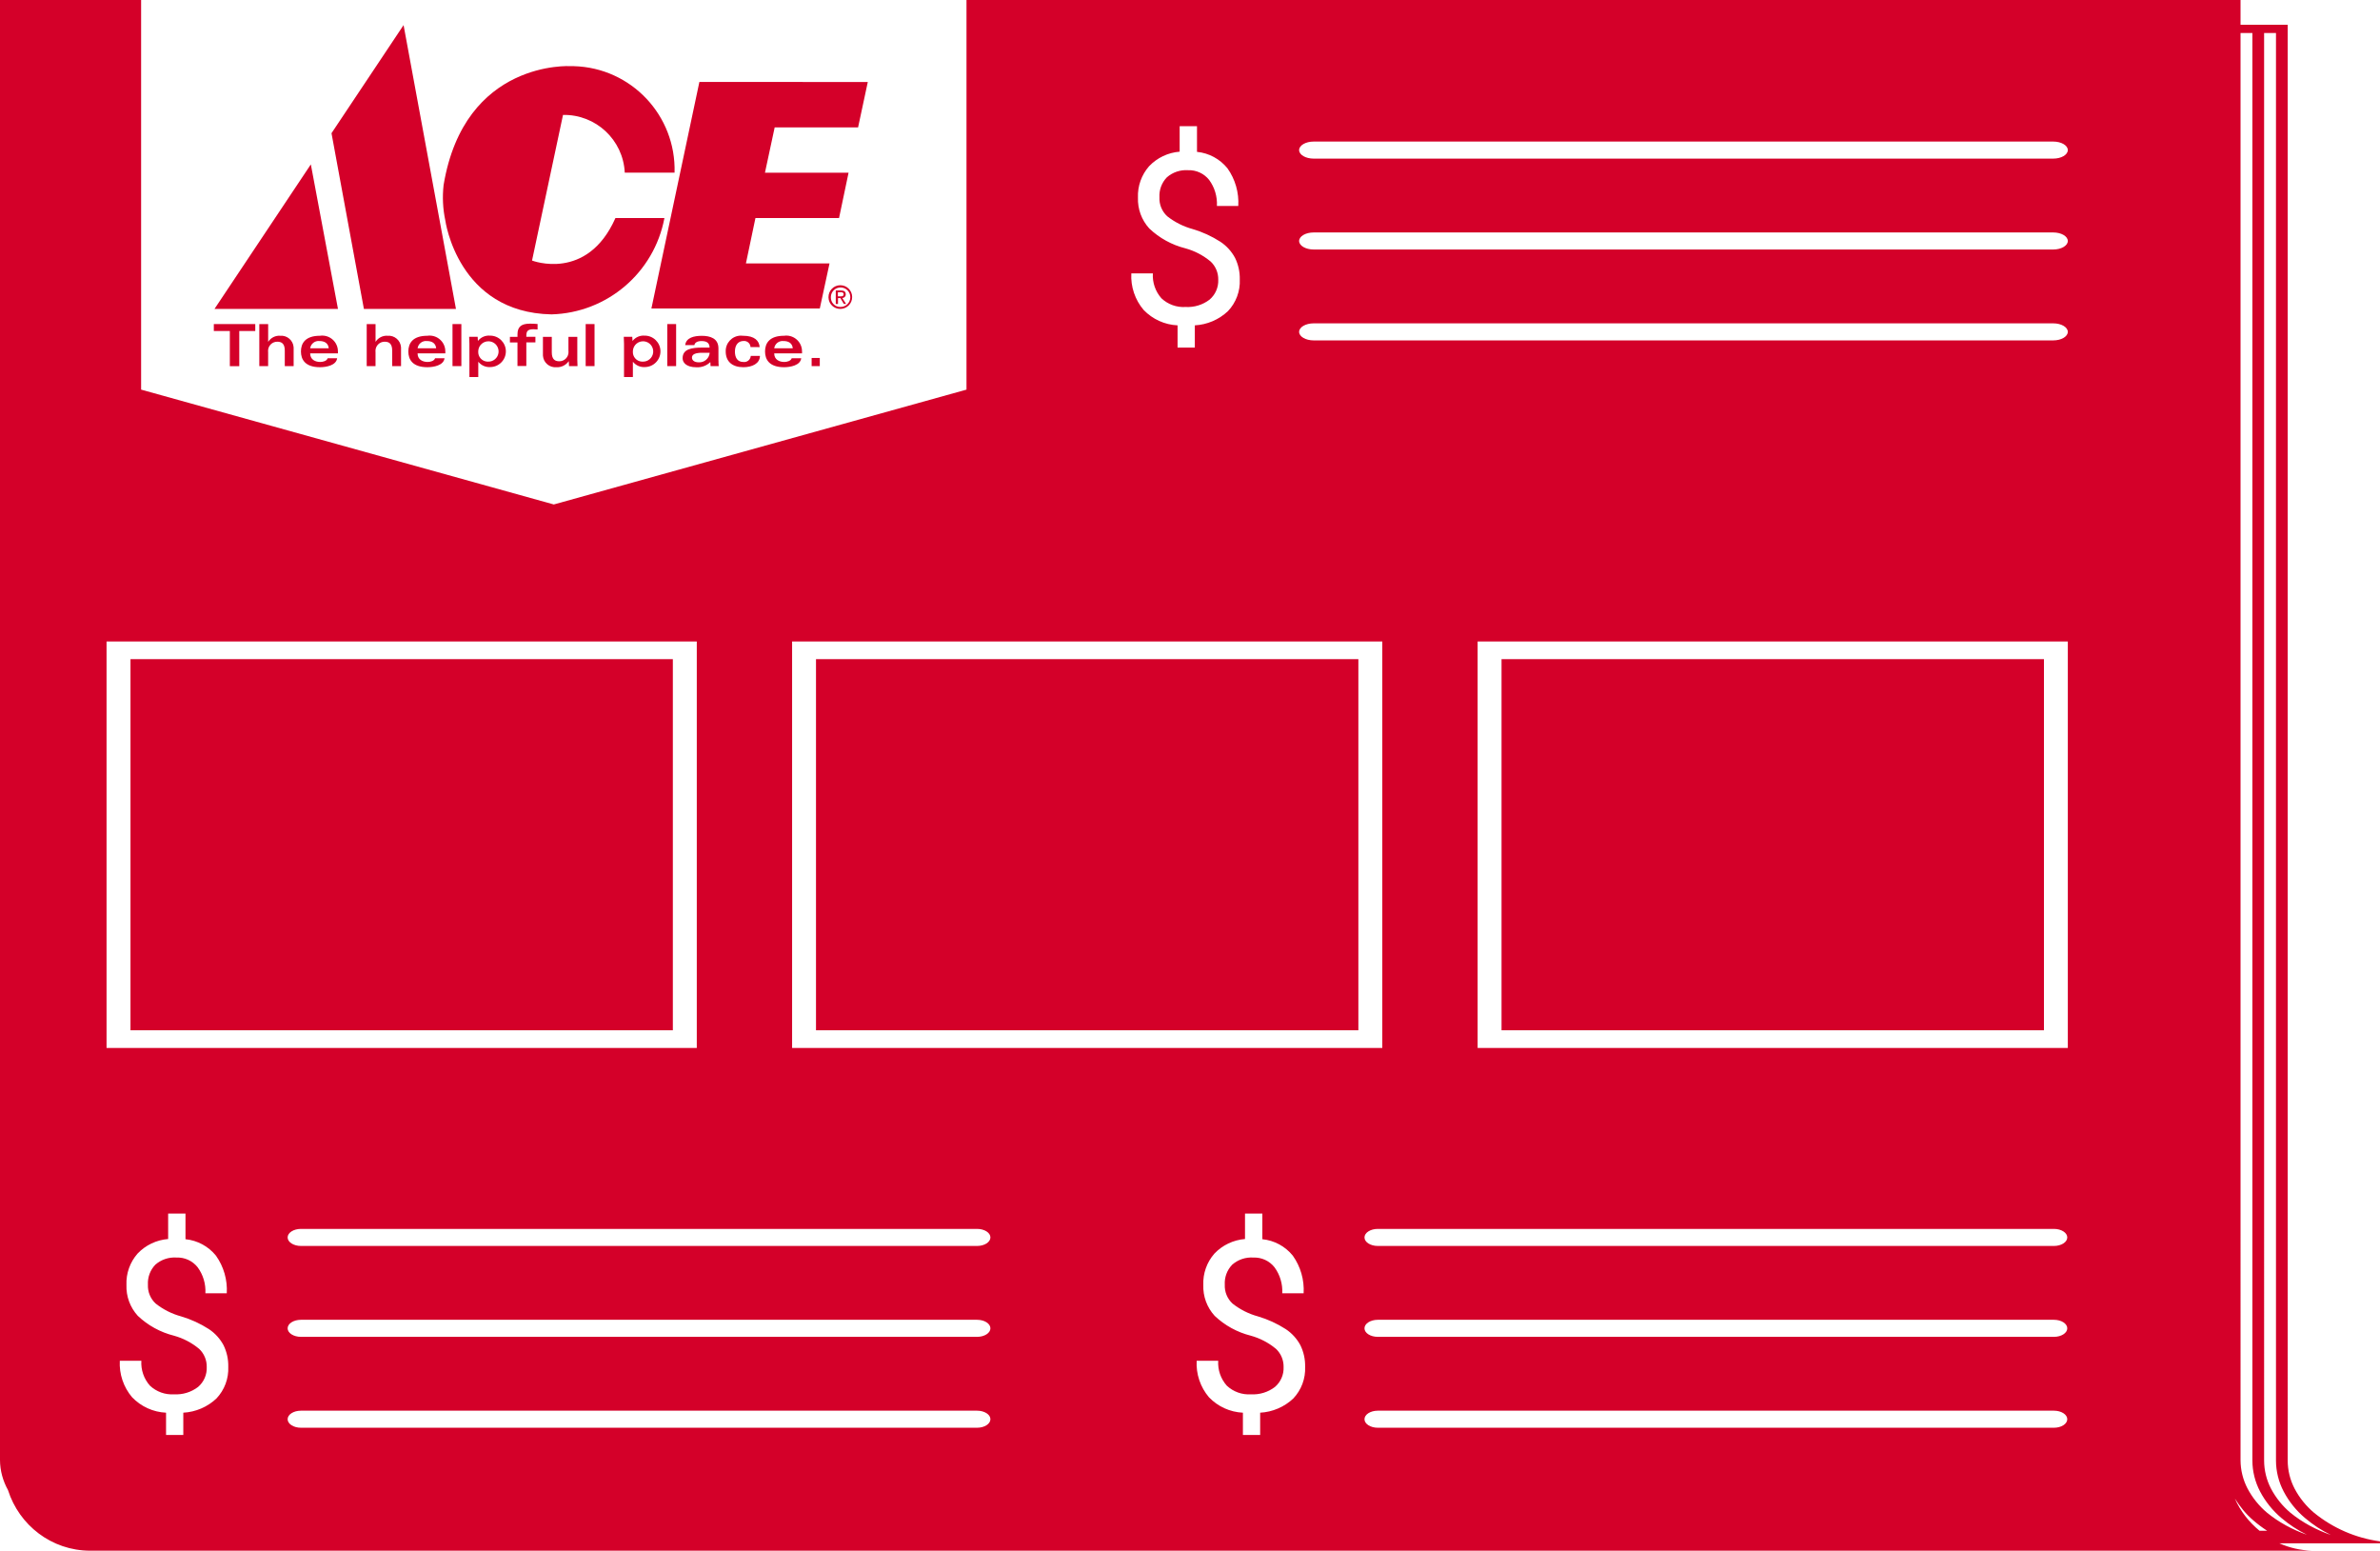 <?xml version="1.0" encoding="utf-8"?>
<!-- Generator: Adobe Illustrator 26.1.0, SVG Export Plug-In . SVG Version: 6.00 Build 0)  -->
<svg version="1.1" id="Layer_1" xmlns="http://www.w3.org/2000/svg" xmlns:xlink="http://www.w3.org/1999/xlink" x="0px" y="0px"
	 viewBox="0 0 137.307 89.452" enable-background="new 0 0 137.307 89.452" xml:space="preserve">
<g>
	<path fill="#D40029" d="M31.816,18.135c3.21-0.088,5.923-2.402,6.516-5.558h-2.826c-1.635,3.69-4.812,2.452-4.812,2.452l1.787-8.4
		c1.892-0.036,3.471,1.438,3.563,3.329h2.873c0.094-3.297-2.503-6.047-5.8-6.141c-0.066-0.002-0.133-0.003-0.2-0.002
		c0,0-6.118-0.38-7.325,6.858c-0.077,0.683-0.044,1.375,0.1,2.047C25.692,12.72,26.41,18.03,31.816,18.135z"/>
	<polygon fill="#D40029" points="47.296,17.795 47.857,15.195 43.034,15.195 43.583,12.579 48.406,12.579 48.955,9.963 
		44.132,9.963 44.693,7.347 49.505,7.347 50.065,4.73 40.349,4.727 37.581,17.795 	"/>
	<polygon fill="#D40029" points="17.933,9.483 12.375,17.82 19.498,17.82 	"/>
	<polygon fill="#D40029" points="26.305,17.82 23.283,1.448 19.125,7.684 20.994,17.82 	"/>
	<path fill="#D40029" d="M47.797,17.143c0,0.005,0,0.01,0,0.015c0.007,0.372,0.313,0.667,0.685,0.661c0.002,0,0.003,0,0.005,0
		c0.377-0.004,0.68-0.313,0.676-0.69s-0.313-0.68-0.69-0.676C48.096,16.457,47.793,16.766,47.797,17.143z M49.057,17.157
		c-0.007,0.31-0.265,0.556-0.575,0.549c-0.008,0-0.016,0-0.024,0c-0.3-0.01-0.535-0.262-0.525-0.563c0-0.004,0-0.008,0-0.012
		c0.007-0.31,0.265-0.556,0.575-0.549C48.818,16.589,49.064,16.847,49.057,17.157z"/>
	<path fill="#D40029" d="M48.346,17.533v-0.338h0.136l0.2,0.337h0.131l-0.221-0.342c0.005,0,0.009,0,0.013,0
		c0.11-0.007,0.194-0.102,0.187-0.213c0-0.154-0.091-0.221-0.275-0.221h-0.3v0.777h0.123H48.346z M48.34,16.856h0.16
		c0.083,0,0.17,0.014,0.17,0.114c0,0.119-0.089,0.126-0.189,0.126v0.001H48.34V16.856z"/>
	<polygon fill="#D40029" points="13.26,21.123 13.804,21.123 13.804,19.094 14.727,19.094 14.727,18.694 12.336,18.694 
		12.336,19.094 13.26,19.094 	"/>
	<path fill="#D40029" d="M16.941,21.118V20.08c0-0.019-0.001-0.038-0.002-0.056c-0.031-0.394-0.376-0.687-0.77-0.656
		c-0.276-0.021-0.541,0.111-0.691,0.343h-0.007v-1.017H14.96v2.425h0.509v-0.813c-0.003-0.022-0.004-0.045-0.004-0.067
		c0-0.292,0.237-0.528,0.528-0.528c0.245,0,0.437,0.097,0.437,0.514v0.893H16.941z"/>
	<path fill="#D40029" d="M19.496,20.385v-0.1c0.001-0.048-0.002-0.096-0.009-0.144c-0.07-0.497-0.529-0.843-1.025-0.773
		c-0.858,0-1.1,0.443-1.1,0.907s0.244,0.907,1.1,0.907c0.347,0,0.938-0.098,0.988-0.518h-0.544c-0.054,0.162-0.279,0.215-0.43,0.215
		c-0.289,0-0.581-0.137-0.581-0.49l0.001-0.004H19.496z M18.429,19.672c0.278,0,0.506,0.112,0.537,0.417h-1.071
		C17.932,19.829,18.168,19.645,18.429,19.672z"/>
	<path fill="#D40029" d="M23.137,21.118V20.08c0-0.019-0.001-0.038-0.002-0.056c-0.031-0.394-0.376-0.687-0.77-0.656
		c-0.276-0.021-0.542,0.11-0.692,0.343h-0.007v-1.017h-0.51v2.425h0.509v-0.813c-0.003-0.022-0.004-0.045-0.004-0.067
		c0-0.292,0.237-0.528,0.528-0.528c0.245,0,0.437,0.097,0.437,0.514v0.893H23.137z"/>
	<path fill="#D40029" d="M25.692,20.385v-0.1c0.001-0.048-0.002-0.096-0.009-0.144c-0.07-0.497-0.529-0.843-1.025-0.773
		c-0.858,0-1.1,0.443-1.1,0.907s0.244,0.907,1.1,0.907c0.347,0,0.938-0.098,0.988-0.518h-0.544c-0.054,0.162-0.279,0.215-0.43,0.215
		c-0.289,0-0.581-0.137-0.581-0.49l0.001-0.004H25.692z M24.626,19.672c0.278,0,0.506,0.112,0.537,0.417h-1.071
		C24.129,19.829,24.365,19.645,24.626,19.672z"/>
	<rect x="26.106" y="18.694" fill="#D40029" width="0.511" height="2.425"/>
	<path fill="#D40029" d="M27.578,19.66h-0.007c0-0.078-0.007-0.155-0.014-0.232h-0.49c0.007,0.1,0.014,0.263,0.014,0.4l0.001,1.922
		h0.511v-0.876H27.6c0.167,0.206,0.424,0.318,0.688,0.3c0.501-0.006,0.902-0.417,0.896-0.917s-0.417-0.902-0.917-0.896
		C28.002,19.339,27.743,19.452,27.578,19.66z M28.763,20.324c-0.028,0.323-0.312,0.562-0.635,0.535v0.001
		c-0.009,0-0.018-0.001-0.026-0.001c-0.302-0.021-0.531-0.282-0.511-0.585c0-0.017,0.001-0.033,0.002-0.05
		c0.028-0.323,0.312-0.562,0.635-0.535C28.551,19.717,28.79,20.001,28.763,20.324z"/>
	<path fill="#D40029" d="M30.782,18.992c0.081,0,0.168,0.014,0.232,0.014V18.69c-0.121-0.013-0.296-0.02-0.437-0.02
		c-0.484,0-0.722,0.164-0.722,0.614v0.149h-0.437v0.322h0.436v1.358h0.511V19.75h0.524v-0.322h-0.524v-0.05
		C30.365,19.103,30.443,18.992,30.782,18.992z"/>
	<path fill="#D40029" d="M31.323,19.433v1.038c0,0.019,0.001,0.038,0.002,0.056c0.031,0.394,0.376,0.687,0.77,0.656
		c0.281,0.017,0.55-0.113,0.712-0.343h0.007c0,0.094,0.007,0.185,0.014,0.279h0.49c0-0.108-0.013-0.252-0.013-0.4h0.001v-1.287
		h-0.511v0.813c0.003,0.022,0.004,0.045,0.004,0.067c0,0.292-0.237,0.528-0.528,0.528c-0.245,0-0.437-0.098-0.437-0.514v-0.893
		H31.323z"/>
	<rect x="33.789" y="18.694" fill="#D40029" width="0.511" height="2.425"/>
	<path fill="#D40029" d="M36.512,21.75v-0.876h0.007c0.167,0.206,0.424,0.318,0.688,0.3c0.501-0.006,0.902-0.417,0.896-0.917
		s-0.417-0.902-0.917-0.896c-0.265-0.021-0.523,0.092-0.688,0.3h-0.007c0-0.078-0.007-0.155-0.014-0.232h-0.49
		c0.007,0.1,0.014,0.263,0.014,0.4v1.922H36.512z M36.514,20.224c0.028-0.323,0.312-0.562,0.635-0.535
		c0.323,0.028,0.562,0.312,0.535,0.635c-0.028,0.323-0.312,0.562-0.635,0.535v0.001c-0.009,0-0.019-0.001-0.028-0.001
		c-0.302-0.021-0.53-0.283-0.509-0.585C36.512,20.257,36.513,20.241,36.514,20.224z"/>
	<rect x="38.496" y="18.694" fill="#D40029" width="0.511" height="2.425"/>
	<path fill="#D40029" d="M39.381,20.668c0,0.242,0.209,0.518,0.8,0.518c0.297,0.017,0.587-0.092,0.8-0.3
		c-0.001,0.078,0.004,0.155,0.013,0.232h0.47c-0.013-0.119-0.013-0.208-0.013-0.319l-0.003,0.005v-0.707
		c0-0.591-0.491-0.725-0.964-0.725c-0.436,0-0.904,0.103-0.954,0.537h0.53c0.021-0.135,0.154-0.235,0.41-0.235
		c0.256,0,0.467,0.076,0.467,0.376H40.53C39.881,20.05,39.381,20.14,39.381,20.668z M40.944,20.349
		c-0.026,0.327-0.31,0.573-0.638,0.551c-0.292,0-0.386-0.154-0.386-0.269c0-0.201,0.214-0.282,0.6-0.282H40.944z"/>
	<path fill="#D40029" d="M42.893,19.67c0.007-0.001,0.014-0.001,0.021-0.002c0.204-0.008,0.377,0.15,0.385,0.354l0.526,0.001
		c-0.024-0.363-0.288-0.655-0.957-0.655c-0.048-0.006-0.097-0.009-0.145-0.007c-0.489,0.016-0.871,0.426-0.855,0.914
		c0,0.581,0.38,0.907,1.021,0.907c0.501,0,0.947-0.208,0.954-0.652h-0.53c-0.001,0.008-0.001,0.017-0.003,0.025
		c-0.027,0.207-0.218,0.352-0.424,0.325c-0.36,0-0.487-0.274-0.487-0.6C42.399,19.862,42.624,19.67,42.893,19.67z"/>
	<path fill="#D40029" d="M46.271,20.385v-0.1c0.001-0.048-0.002-0.096-0.009-0.144c-0.07-0.497-0.529-0.843-1.025-0.773
		c-0.858,0-1.1,0.443-1.1,0.907s0.244,0.907,1.1,0.907c0.347,0,0.938-0.098,0.988-0.518h-0.548c-0.054,0.162-0.279,0.215-0.43,0.215
		c-0.289,0-0.581-0.137-0.581-0.49l0.005-0.004H46.271z M45.2,19.672c0.278,0,0.506,0.112,0.537,0.417h-1.071
		C44.703,19.829,44.939,19.645,45.2,19.672z"/>
	<rect x="46.825" y="20.649" fill="#D40029" width="0.47" height="0.47"/>
	<rect x="86.627" y="38.023" fill="#D40029" width="31.292" height="21.408"/>
	<rect x="7.528" y="38.023" fill="#D40029" width="31.29" height="21.408"/>
	<rect x="47.077" y="38.023" fill="#D40029" width="31.29" height="21.408"/>
	<path fill="#D40029" d="M137.307,89.028l-0.003-0.115c-1.396-0.19-2.713-0.762-3.805-1.652c-0.458-0.386-0.837-0.856-1.117-1.385
		c-0.262-0.502-0.399-1.059-0.4-1.625V1.427h-1.361h-1.36V0h-0.749H55.759v22.475L31.95,29.1L8.141,22.475V0H0.205H0v84.225
		c0.003,0.607,0.167,1.2,0.461,1.73c0.642,2.021,2.51,3.495,4.743,3.497H133.37l0-0.001c-0.663-0.02-1.292-0.171-1.865-0.423h4.441
		H137.307z M75.789,8.166h42.667c0.464,0,0.84,0.22,0.84,0.492c0,0.272-0.376,0.492-0.84,0.492H75.789
		c-0.464,0-0.84-0.22-0.84-0.492C74.949,8.386,75.325,8.166,75.789,8.166z M75.789,13.409h42.667c0.464,0,0.84,0.22,0.84,0.492
		c0,0.272-0.376,0.492-0.84,0.492H75.789c-0.464,0-0.84-0.22-0.84-0.492C74.949,13.629,75.325,13.409,75.789,13.409z M75.789,18.652
		h42.667c0.464,0,0.84,0.22,0.84,0.492c0,0.272-0.376,0.492-0.84,0.492H75.789c-0.464,0-0.84-0.22-0.84-0.492
		C74.949,18.872,75.325,18.652,75.789,18.652z M69.85,15.091c-0.427-0.357-0.925-0.619-1.462-0.766
		c-0.781-0.196-1.498-0.59-2.082-1.144c-0.444-0.486-0.679-1.127-0.655-1.784c-0.026-0.663,0.204-1.31,0.642-1.808
		c0.464-0.488,1.092-0.787,1.764-0.84V7.281h1V8.76c0.689,0.068,1.322,0.41,1.757,0.948c0.45,0.632,0.67,1.399,0.625,2.173h-1.233
		c0.029-0.539-0.13-1.071-0.45-1.505c-0.293-0.369-0.745-0.576-1.216-0.558c-0.446-0.031-0.887,0.118-1.223,0.413
		c-0.296,0.307-0.45,0.724-0.427,1.15c-0.019,0.412,0.144,0.812,0.447,1.092c0.435,0.343,0.935,0.595,1.469,0.74
		c0.566,0.167,1.104,0.414,1.6,0.733c0.355,0.235,0.646,0.555,0.847,0.931c0.189,0.387,0.282,0.813,0.272,1.243
		c0.031,0.677-0.216,1.337-0.682,1.828c-0.52,0.491-1.198,0.781-1.912,0.82v1.284h-0.995v-1.284
		c-0.743-0.034-1.444-0.353-1.959-0.89c-0.497-0.586-0.751-1.34-0.709-2.107h1.243c-0.033,0.526,0.145,1.043,0.495,1.437
		c0.374,0.352,0.878,0.534,1.391,0.5c0.497,0.029,0.988-0.121,1.384-0.423c0.336-0.286,0.521-0.711,0.502-1.152
		C70.291,15.74,70.134,15.362,69.85,15.091z M45.698,37.004h34.049V60.45H45.698V37.004z M6.147,37.004h34.052V60.45H6.147V37.004z
		 M12.487,80.671c-0.52,0.491-1.198,0.781-1.912,0.82v1.284H9.58v-1.284c-0.743-0.034-1.444-0.353-1.959-0.89
		c-0.497-0.586-0.751-1.34-0.709-2.107h1.243C8.122,79.02,8.3,79.537,8.65,79.931c0.374,0.352,0.878,0.534,1.391,0.5
		c0.497,0.029,0.988-0.121,1.384-0.423c0.336-0.286,0.521-0.711,0.502-1.152c0.008-0.393-0.149-0.771-0.433-1.042
		c-0.427-0.357-0.925-0.619-1.462-0.766c-0.781-0.196-1.498-0.59-2.082-1.144c-0.444-0.486-0.679-1.127-0.655-1.784
		c-0.026-0.663,0.204-1.31,0.642-1.808c0.464-0.488,1.092-0.787,1.764-0.84v-1.468h1v1.479c0.689,0.068,1.322,0.41,1.757,0.948
		c0.45,0.632,0.67,1.399,0.625,2.173H11.85c0.029-0.539-0.13-1.071-0.45-1.505c-0.293-0.369-0.745-0.576-1.216-0.558
		c-0.446-0.031-0.887,0.118-1.223,0.413c-0.296,0.307-0.45,0.724-0.427,1.15c-0.019,0.412,0.144,0.812,0.447,1.092
		c0.435,0.343,0.935,0.595,1.469,0.74c0.566,0.167,1.104,0.414,1.6,0.733c0.355,0.235,0.646,0.555,0.847,0.931
		c0.189,0.387,0.282,0.813,0.272,1.243C13.199,79.52,12.953,80.18,12.487,80.671z M56.371,82.359H17.362
		c-0.424,0-0.768-0.22-0.768-0.492c0-0.272,0.344-0.492,0.768-0.492h39.009c0.424,0,0.768,0.22,0.768,0.492
		C57.139,82.139,56.794,82.359,56.371,82.359z M56.371,77.116H17.362c-0.424,0-0.768-0.22-0.768-0.492
		c0-0.272,0.344-0.492,0.768-0.492h39.009c0.424,0,0.768,0.22,0.768,0.492C57.139,76.896,56.794,77.116,56.371,77.116z
		 M56.371,71.873H17.362c-0.424,0-0.768-0.22-0.768-0.492c0-0.272,0.344-0.492,0.768-0.492h39.009c0.424,0,0.768,0.22,0.768,0.492
		C57.139,71.653,56.794,71.873,56.371,71.873z M74.613,80.671c-0.52,0.491-1.198,0.781-1.912,0.82v1.284h-0.995v-1.284
		c-0.743-0.034-1.444-0.353-1.959-0.89c-0.497-0.586-0.751-1.34-0.709-2.107h1.243c-0.033,0.526,0.145,1.043,0.495,1.437
		c0.374,0.352,0.878,0.534,1.391,0.5c0.497,0.029,0.988-0.121,1.384-0.423c0.336-0.286,0.521-0.711,0.502-1.152
		c0.008-0.393-0.149-0.771-0.433-1.042c-0.427-0.357-0.925-0.619-1.462-0.766c-0.781-0.196-1.498-0.59-2.082-1.144
		c-0.444-0.486-0.679-1.127-0.655-1.784c-0.026-0.663,0.204-1.31,0.642-1.808c0.464-0.488,1.092-0.787,1.764-0.84v-1.468h1v1.479
		c0.689,0.068,1.322,0.41,1.757,0.948c0.45,0.632,0.67,1.399,0.625,2.173h-1.233c0.029-0.539-0.13-1.071-0.45-1.505
		c-0.293-0.369-0.745-0.576-1.216-0.558c-0.446-0.031-0.887,0.118-1.223,0.413c-0.296,0.307-0.45,0.724-0.427,1.15
		c-0.019,0.412,0.144,0.812,0.447,1.092c0.435,0.343,0.935,0.595,1.469,0.74c0.566,0.167,1.104,0.414,1.6,0.733
		c0.355,0.235,0.646,0.555,0.847,0.931c0.189,0.387,0.282,0.813,0.272,1.243C75.325,79.52,75.079,80.18,74.613,80.671z
		 M118.497,82.359H79.488c-0.424,0-0.768-0.22-0.768-0.492c0-0.272,0.344-0.492,0.768-0.492h39.009c0.424,0,0.768,0.22,0.768,0.492
		C119.265,82.139,118.92,82.359,118.497,82.359z M118.497,77.116H79.488c-0.424,0-0.768-0.22-0.768-0.492
		c0-0.272,0.344-0.492,0.768-0.492h39.009c0.424,0,0.768,0.22,0.768,0.492C119.265,76.896,118.92,77.116,118.497,77.116z
		 M118.497,71.873H79.488c-0.424,0-0.768-0.22-0.768-0.492c0-0.272,0.344-0.492,0.768-0.492h39.009c0.424,0,0.768,0.22,0.768,0.492
		C119.265,71.653,118.92,71.873,118.497,71.873z M119.297,60.45h-34.05V37.004h34.05V60.45z M130.355,88.3
		c-0.608-0.5-1.103-1.128-1.421-1.858c0.294,0.467,0.638,0.9,1.061,1.258c0.252,0.219,0.519,0.419,0.8,0.6H130.355z M130.778,87.25
		c-0.458-0.388-0.837-0.861-1.117-1.392c-0.262-0.505-0.399-1.065-0.4-1.633V1.904h0.684v82.347
		c0.002,0.623,0.154,1.236,0.444,1.787c0.307,0.582,0.723,1.099,1.225,1.524c0.449,0.383,0.946,0.708,1.476,0.969
		C132.255,88.237,131.468,87.816,130.778,87.25z M132.138,87.261c-0.458-0.386-0.837-0.856-1.117-1.385
		c-0.262-0.502-0.399-1.059-0.4-1.625V1.904h0.685v82.347c0.002,0.623,0.154,1.236,0.444,1.787c0.307,0.582,0.723,1.099,1.225,1.524
		c0.456,0.389,0.96,0.719,1.499,0.982C133.631,88.252,132.835,87.83,132.138,87.261z"/>
</g>
</svg>
